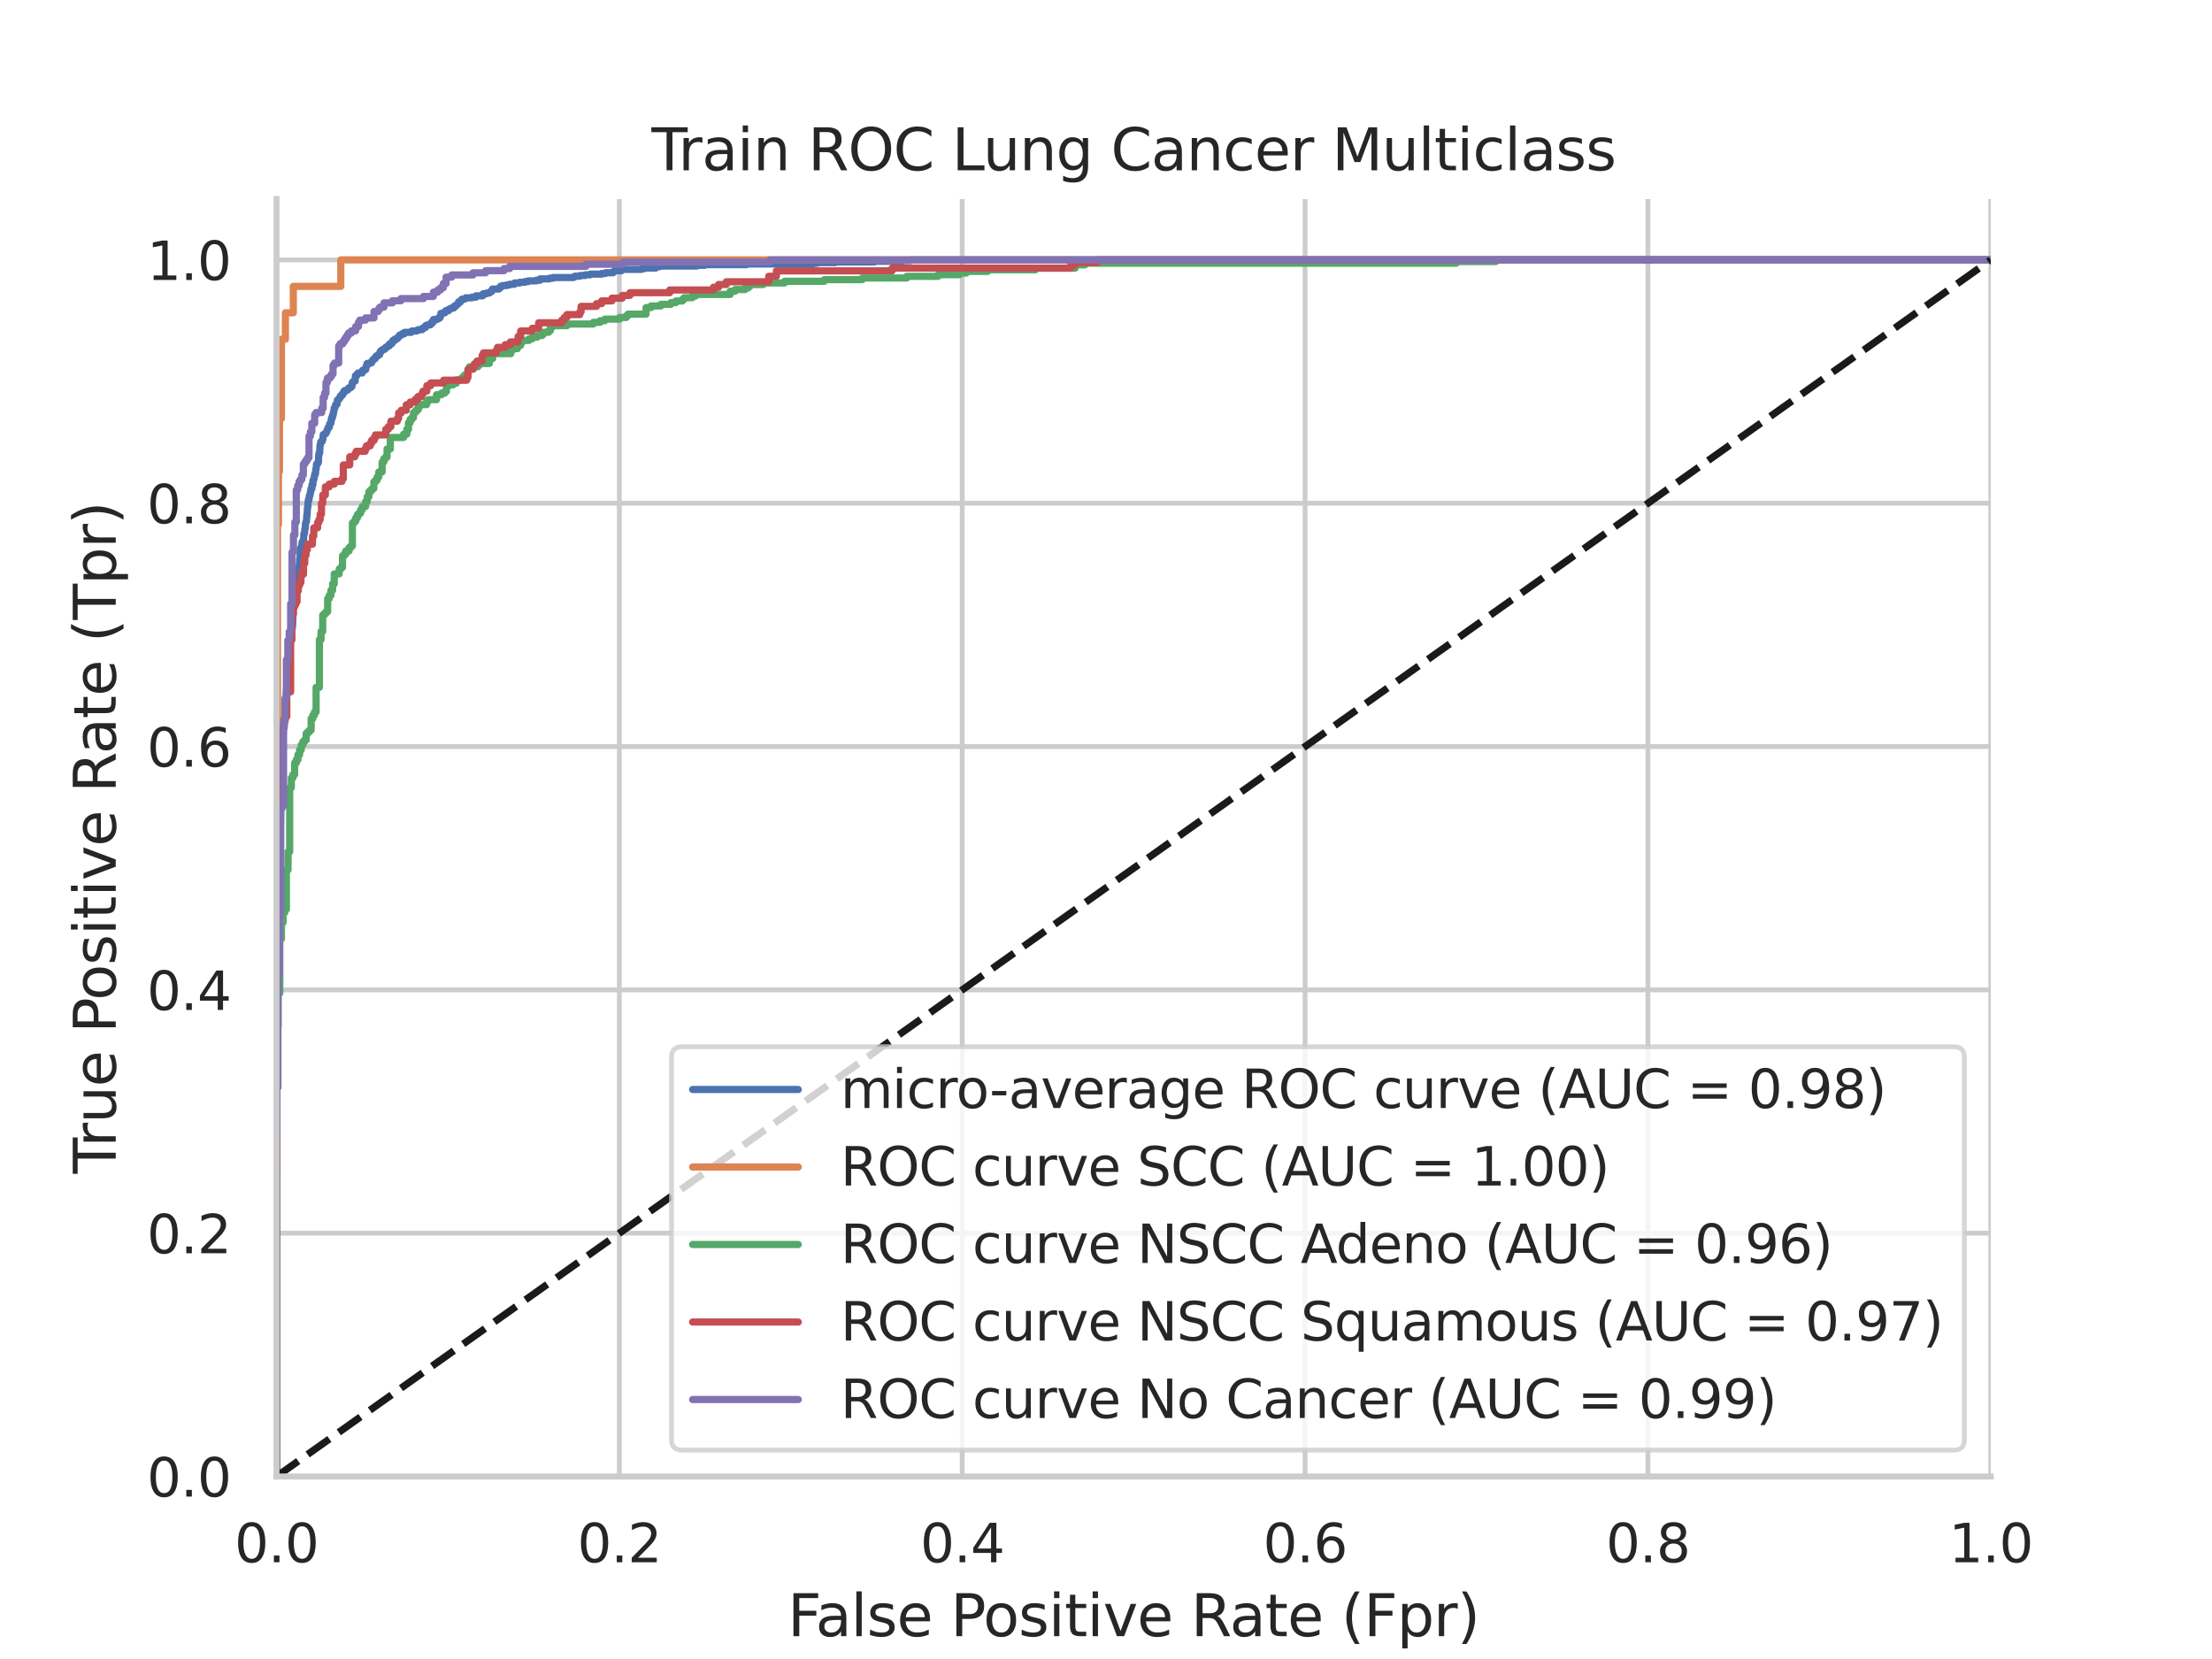 <?xml version="1.0" encoding="utf-8" standalone="no"?>
<!DOCTYPE svg PUBLIC "-//W3C//DTD SVG 1.1//EN"
  "http://www.w3.org/Graphics/SVG/1.1/DTD/svg11.dtd">
<svg xmlns:xlink="http://www.w3.org/1999/xlink" width="460.8pt" height="345.6pt" viewBox="0 0 460.8 345.6" xmlns="http://www.w3.org/2000/svg" version="1.1">
 <defs>
  <style type="text/css">*{stroke-linejoin: round; stroke-linecap: butt}</style>
 </defs>
 <g id="figure_1">
  <g id="patch_1">
   <path d="M 0 345.6 
L 460.8 345.6 
L 460.8 0 
L 0 0 
z
" style="fill: #ffffff"/>
  </g>
  <g id="axes_1">
   <g id="patch_2">
    <path d="M 57.6 307.584 
L 414.72 307.584 
L 414.72 41.472 
L 57.6 41.472 
z
" style="fill: #ffffff"/>
   </g>
   <g id="matplotlib.axis_1">
    <g id="xtick_1">
     <g id="line2d_1">
      <path d="M 57.6 307.584 
L 57.6 41.472 
" clip-path="url(#p479dafcccc)" style="fill: none; stroke: #cccccc; stroke-linecap: round"/>
     </g>
     <g id="text_1">
      <!-- 0.0 -->
      <g style="fill: #262626" transform="translate(48.853 325.442) scale(0.11 -0.11)">
       <defs>
        <path id="DejaVuSans-30" d="M 2034 4250 
Q 1547 4250 1301 3770 
Q 1056 3291 1056 2328 
Q 1056 1369 1301 889 
Q 1547 409 2034 409 
Q 2525 409 2770 889 
Q 3016 1369 3016 2328 
Q 3016 3291 2770 3770 
Q 2525 4250 2034 4250 
z
M 2034 4750 
Q 2819 4750 3233 4129 
Q 3647 3509 3647 2328 
Q 3647 1150 3233 529 
Q 2819 -91 2034 -91 
Q 1250 -91 836 529 
Q 422 1150 422 2328 
Q 422 3509 836 4129 
Q 1250 4750 2034 4750 
z
" transform="scale(0.016)"/>
        <path id="DejaVuSans-2e" d="M 684 794 
L 1344 794 
L 1344 0 
L 684 0 
L 684 794 
z
" transform="scale(0.016)"/>
       </defs>
       <use xlink:href="#DejaVuSans-30"/>
       <use xlink:href="#DejaVuSans-2e" x="63.623"/>
       <use xlink:href="#DejaVuSans-30" x="95.41"/>
      </g>
     </g>
    </g>
    <g id="xtick_2">
     <g id="line2d_2">
      <path d="M 129.024 307.584 
L 129.024 41.472 
" clip-path="url(#p479dafcccc)" style="fill: none; stroke: #cccccc; stroke-linecap: round"/>
     </g>
     <g id="text_2">
      <!-- 0.2 -->
      <g style="fill: #262626" transform="translate(120.277 325.442) scale(0.11 -0.11)">
       <defs>
        <path id="DejaVuSans-32" d="M 1228 531 
L 3431 531 
L 3431 0 
L 469 0 
L 469 531 
Q 828 903 1448 1529 
Q 2069 2156 2228 2338 
Q 2531 2678 2651 2914 
Q 2772 3150 2772 3378 
Q 2772 3750 2511 3984 
Q 2250 4219 1831 4219 
Q 1534 4219 1204 4116 
Q 875 4013 500 3803 
L 500 4441 
Q 881 4594 1212 4672 
Q 1544 4750 1819 4750 
Q 2544 4750 2975 4387 
Q 3406 4025 3406 3419 
Q 3406 3131 3298 2873 
Q 3191 2616 2906 2266 
Q 2828 2175 2409 1742 
Q 1991 1309 1228 531 
z
" transform="scale(0.016)"/>
       </defs>
       <use xlink:href="#DejaVuSans-30"/>
       <use xlink:href="#DejaVuSans-2e" x="63.623"/>
       <use xlink:href="#DejaVuSans-32" x="95.41"/>
      </g>
     </g>
    </g>
    <g id="xtick_3">
     <g id="line2d_3">
      <path d="M 200.448 307.584 
L 200.448 41.472 
" clip-path="url(#p479dafcccc)" style="fill: none; stroke: #cccccc; stroke-linecap: round"/>
     </g>
     <g id="text_3">
      <!-- 0.4 -->
      <g style="fill: #262626" transform="translate(191.701 325.442) scale(0.11 -0.11)">
       <defs>
        <path id="DejaVuSans-34" d="M 2419 4116 
L 825 1625 
L 2419 1625 
L 2419 4116 
z
M 2253 4666 
L 3047 4666 
L 3047 1625 
L 3713 1625 
L 3713 1100 
L 3047 1100 
L 3047 0 
L 2419 0 
L 2419 1100 
L 313 1100 
L 313 1709 
L 2253 4666 
z
" transform="scale(0.016)"/>
       </defs>
       <use xlink:href="#DejaVuSans-30"/>
       <use xlink:href="#DejaVuSans-2e" x="63.623"/>
       <use xlink:href="#DejaVuSans-34" x="95.41"/>
      </g>
     </g>
    </g>
    <g id="xtick_4">
     <g id="line2d_4">
      <path d="M 271.872 307.584 
L 271.872 41.472 
" clip-path="url(#p479dafcccc)" style="fill: none; stroke: #cccccc; stroke-linecap: round"/>
     </g>
     <g id="text_4">
      <!-- 0.6 -->
      <g style="fill: #262626" transform="translate(263.125 325.442) scale(0.11 -0.11)">
       <defs>
        <path id="DejaVuSans-36" d="M 2113 2584 
Q 1688 2584 1439 2293 
Q 1191 2003 1191 1497 
Q 1191 994 1439 701 
Q 1688 409 2113 409 
Q 2538 409 2786 701 
Q 3034 994 3034 1497 
Q 3034 2003 2786 2293 
Q 2538 2584 2113 2584 
z
M 3366 4563 
L 3366 3988 
Q 3128 4100 2886 4159 
Q 2644 4219 2406 4219 
Q 1781 4219 1451 3797 
Q 1122 3375 1075 2522 
Q 1259 2794 1537 2939 
Q 1816 3084 2150 3084 
Q 2853 3084 3261 2657 
Q 3669 2231 3669 1497 
Q 3669 778 3244 343 
Q 2819 -91 2113 -91 
Q 1303 -91 875 529 
Q 447 1150 447 2328 
Q 447 3434 972 4092 
Q 1497 4750 2381 4750 
Q 2619 4750 2861 4703 
Q 3103 4656 3366 4563 
z
" transform="scale(0.016)"/>
       </defs>
       <use xlink:href="#DejaVuSans-30"/>
       <use xlink:href="#DejaVuSans-2e" x="63.623"/>
       <use xlink:href="#DejaVuSans-36" x="95.41"/>
      </g>
     </g>
    </g>
    <g id="xtick_5">
     <g id="line2d_5">
      <path d="M 343.296 307.584 
L 343.296 41.472 
" clip-path="url(#p479dafcccc)" style="fill: none; stroke: #cccccc; stroke-linecap: round"/>
     </g>
     <g id="text_5">
      <!-- 0.8 -->
      <g style="fill: #262626" transform="translate(334.549 325.442) scale(0.11 -0.11)">
       <defs>
        <path id="DejaVuSans-38" d="M 2034 2216 
Q 1584 2216 1326 1975 
Q 1069 1734 1069 1313 
Q 1069 891 1326 650 
Q 1584 409 2034 409 
Q 2484 409 2743 651 
Q 3003 894 3003 1313 
Q 3003 1734 2745 1975 
Q 2488 2216 2034 2216 
z
M 1403 2484 
Q 997 2584 770 2862 
Q 544 3141 544 3541 
Q 544 4100 942 4425 
Q 1341 4750 2034 4750 
Q 2731 4750 3128 4425 
Q 3525 4100 3525 3541 
Q 3525 3141 3298 2862 
Q 3072 2584 2669 2484 
Q 3125 2378 3379 2068 
Q 3634 1759 3634 1313 
Q 3634 634 3220 271 
Q 2806 -91 2034 -91 
Q 1263 -91 848 271 
Q 434 634 434 1313 
Q 434 1759 690 2068 
Q 947 2378 1403 2484 
z
M 1172 3481 
Q 1172 3119 1398 2916 
Q 1625 2713 2034 2713 
Q 2441 2713 2670 2916 
Q 2900 3119 2900 3481 
Q 2900 3844 2670 4047 
Q 2441 4250 2034 4250 
Q 1625 4250 1398 4047 
Q 1172 3844 1172 3481 
z
" transform="scale(0.016)"/>
       </defs>
       <use xlink:href="#DejaVuSans-30"/>
       <use xlink:href="#DejaVuSans-2e" x="63.623"/>
       <use xlink:href="#DejaVuSans-38" x="95.41"/>
      </g>
     </g>
    </g>
    <g id="xtick_6">
     <g id="line2d_6">
      <path d="M 414.72 307.584 
L 414.72 41.472 
" clip-path="url(#p479dafcccc)" style="fill: none; stroke: #cccccc; stroke-linecap: round"/>
     </g>
     <g id="text_6">
      <!-- 1.0 -->
      <g style="fill: #262626" transform="translate(405.973 325.442) scale(0.11 -0.11)">
       <defs>
        <path id="DejaVuSans-31" d="M 794 531 
L 1825 531 
L 1825 4091 
L 703 3866 
L 703 4441 
L 1819 4666 
L 2450 4666 
L 2450 531 
L 3481 531 
L 3481 0 
L 794 0 
L 794 531 
z
" transform="scale(0.016)"/>
       </defs>
       <use xlink:href="#DejaVuSans-31"/>
       <use xlink:href="#DejaVuSans-2e" x="63.623"/>
       <use xlink:href="#DejaVuSans-30" x="95.41"/>
      </g>
     </g>
    </g>
    <g id="text_7">
     <!-- False Positive Rate (Fpr) -->
     <g style="fill: #262626" transform="translate(164.085 340.848) scale(0.12 -0.12)">
      <defs>
       <path id="DejaVuSans-46" d="M 628 4666 
L 3309 4666 
L 3309 4134 
L 1259 4134 
L 1259 2759 
L 3109 2759 
L 3109 2228 
L 1259 2228 
L 1259 0 
L 628 0 
L 628 4666 
z
" transform="scale(0.016)"/>
       <path id="DejaVuSans-61" d="M 2194 1759 
Q 1497 1759 1228 1600 
Q 959 1441 959 1056 
Q 959 750 1161 570 
Q 1363 391 1709 391 
Q 2188 391 2477 730 
Q 2766 1069 2766 1631 
L 2766 1759 
L 2194 1759 
z
M 3341 1997 
L 3341 0 
L 2766 0 
L 2766 531 
Q 2569 213 2275 61 
Q 1981 -91 1556 -91 
Q 1019 -91 701 211 
Q 384 513 384 1019 
Q 384 1609 779 1909 
Q 1175 2209 1959 2209 
L 2766 2209 
L 2766 2266 
Q 2766 2663 2505 2880 
Q 2244 3097 1772 3097 
Q 1472 3097 1187 3025 
Q 903 2953 641 2809 
L 641 3341 
Q 956 3463 1253 3523 
Q 1550 3584 1831 3584 
Q 2591 3584 2966 3190 
Q 3341 2797 3341 1997 
z
" transform="scale(0.016)"/>
       <path id="DejaVuSans-6c" d="M 603 4863 
L 1178 4863 
L 1178 0 
L 603 0 
L 603 4863 
z
" transform="scale(0.016)"/>
       <path id="DejaVuSans-73" d="M 2834 3397 
L 2834 2853 
Q 2591 2978 2328 3040 
Q 2066 3103 1784 3103 
Q 1356 3103 1142 2972 
Q 928 2841 928 2578 
Q 928 2378 1081 2264 
Q 1234 2150 1697 2047 
L 1894 2003 
Q 2506 1872 2764 1633 
Q 3022 1394 3022 966 
Q 3022 478 2636 193 
Q 2250 -91 1575 -91 
Q 1294 -91 989 -36 
Q 684 19 347 128 
L 347 722 
Q 666 556 975 473 
Q 1284 391 1588 391 
Q 1994 391 2212 530 
Q 2431 669 2431 922 
Q 2431 1156 2273 1281 
Q 2116 1406 1581 1522 
L 1381 1569 
Q 847 1681 609 1914 
Q 372 2147 372 2553 
Q 372 3047 722 3315 
Q 1072 3584 1716 3584 
Q 2034 3584 2315 3537 
Q 2597 3491 2834 3397 
z
" transform="scale(0.016)"/>
       <path id="DejaVuSans-65" d="M 3597 1894 
L 3597 1613 
L 953 1613 
Q 991 1019 1311 708 
Q 1631 397 2203 397 
Q 2534 397 2845 478 
Q 3156 559 3463 722 
L 3463 178 
Q 3153 47 2828 -22 
Q 2503 -91 2169 -91 
Q 1331 -91 842 396 
Q 353 884 353 1716 
Q 353 2575 817 3079 
Q 1281 3584 2069 3584 
Q 2775 3584 3186 3129 
Q 3597 2675 3597 1894 
z
M 3022 2063 
Q 3016 2534 2758 2815 
Q 2500 3097 2075 3097 
Q 1594 3097 1305 2825 
Q 1016 2553 972 2059 
L 3022 2063 
z
" transform="scale(0.016)"/>
       <path id="DejaVuSans-20" transform="scale(0.016)"/>
       <path id="DejaVuSans-50" d="M 1259 4147 
L 1259 2394 
L 2053 2394 
Q 2494 2394 2734 2622 
Q 2975 2850 2975 3272 
Q 2975 3691 2734 3919 
Q 2494 4147 2053 4147 
L 1259 4147 
z
M 628 4666 
L 2053 4666 
Q 2838 4666 3239 4311 
Q 3641 3956 3641 3272 
Q 3641 2581 3239 2228 
Q 2838 1875 2053 1875 
L 1259 1875 
L 1259 0 
L 628 0 
L 628 4666 
z
" transform="scale(0.016)"/>
       <path id="DejaVuSans-6f" d="M 1959 3097 
Q 1497 3097 1228 2736 
Q 959 2375 959 1747 
Q 959 1119 1226 758 
Q 1494 397 1959 397 
Q 2419 397 2687 759 
Q 2956 1122 2956 1747 
Q 2956 2369 2687 2733 
Q 2419 3097 1959 3097 
z
M 1959 3584 
Q 2709 3584 3137 3096 
Q 3566 2609 3566 1747 
Q 3566 888 3137 398 
Q 2709 -91 1959 -91 
Q 1206 -91 779 398 
Q 353 888 353 1747 
Q 353 2609 779 3096 
Q 1206 3584 1959 3584 
z
" transform="scale(0.016)"/>
       <path id="DejaVuSans-69" d="M 603 3500 
L 1178 3500 
L 1178 0 
L 603 0 
L 603 3500 
z
M 603 4863 
L 1178 4863 
L 1178 4134 
L 603 4134 
L 603 4863 
z
" transform="scale(0.016)"/>
       <path id="DejaVuSans-74" d="M 1172 4494 
L 1172 3500 
L 2356 3500 
L 2356 3053 
L 1172 3053 
L 1172 1153 
Q 1172 725 1289 603 
Q 1406 481 1766 481 
L 2356 481 
L 2356 0 
L 1766 0 
Q 1100 0 847 248 
Q 594 497 594 1153 
L 594 3053 
L 172 3053 
L 172 3500 
L 594 3500 
L 594 4494 
L 1172 4494 
z
" transform="scale(0.016)"/>
       <path id="DejaVuSans-76" d="M 191 3500 
L 800 3500 
L 1894 563 
L 2988 3500 
L 3597 3500 
L 2284 0 
L 1503 0 
L 191 3500 
z
" transform="scale(0.016)"/>
       <path id="DejaVuSans-52" d="M 2841 2188 
Q 3044 2119 3236 1894 
Q 3428 1669 3622 1275 
L 4263 0 
L 3584 0 
L 2988 1197 
Q 2756 1666 2539 1819 
Q 2322 1972 1947 1972 
L 1259 1972 
L 1259 0 
L 628 0 
L 628 4666 
L 2053 4666 
Q 2853 4666 3247 4331 
Q 3641 3997 3641 3322 
Q 3641 2881 3436 2590 
Q 3231 2300 2841 2188 
z
M 1259 4147 
L 1259 2491 
L 2053 2491 
Q 2509 2491 2742 2702 
Q 2975 2913 2975 3322 
Q 2975 3731 2742 3939 
Q 2509 4147 2053 4147 
L 1259 4147 
z
" transform="scale(0.016)"/>
       <path id="DejaVuSans-28" d="M 1984 4856 
Q 1566 4138 1362 3434 
Q 1159 2731 1159 2009 
Q 1159 1288 1364 580 
Q 1569 -128 1984 -844 
L 1484 -844 
Q 1016 -109 783 600 
Q 550 1309 550 2009 
Q 550 2706 781 3412 
Q 1013 4119 1484 4856 
L 1984 4856 
z
" transform="scale(0.016)"/>
       <path id="DejaVuSans-70" d="M 1159 525 
L 1159 -1331 
L 581 -1331 
L 581 3500 
L 1159 3500 
L 1159 2969 
Q 1341 3281 1617 3432 
Q 1894 3584 2278 3584 
Q 2916 3584 3314 3078 
Q 3713 2572 3713 1747 
Q 3713 922 3314 415 
Q 2916 -91 2278 -91 
Q 1894 -91 1617 61 
Q 1341 213 1159 525 
z
M 3116 1747 
Q 3116 2381 2855 2742 
Q 2594 3103 2138 3103 
Q 1681 3103 1420 2742 
Q 1159 2381 1159 1747 
Q 1159 1113 1420 752 
Q 1681 391 2138 391 
Q 2594 391 2855 752 
Q 3116 1113 3116 1747 
z
" transform="scale(0.016)"/>
       <path id="DejaVuSans-72" d="M 2631 2963 
Q 2534 3019 2420 3045 
Q 2306 3072 2169 3072 
Q 1681 3072 1420 2755 
Q 1159 2438 1159 1844 
L 1159 0 
L 581 0 
L 581 3500 
L 1159 3500 
L 1159 2956 
Q 1341 3275 1631 3429 
Q 1922 3584 2338 3584 
Q 2397 3584 2469 3576 
Q 2541 3569 2628 3553 
L 2631 2963 
z
" transform="scale(0.016)"/>
       <path id="DejaVuSans-29" d="M 513 4856 
L 1013 4856 
Q 1481 4119 1714 3412 
Q 1947 2706 1947 2009 
Q 1947 1309 1714 600 
Q 1481 -109 1013 -844 
L 513 -844 
Q 928 -128 1133 580 
Q 1338 1288 1338 2009 
Q 1338 2731 1133 3434 
Q 928 4138 513 4856 
z
" transform="scale(0.016)"/>
      </defs>
      <use xlink:href="#DejaVuSans-46"/>
      <use xlink:href="#DejaVuSans-61" x="48.395"/>
      <use xlink:href="#DejaVuSans-6c" x="109.674"/>
      <use xlink:href="#DejaVuSans-73" x="137.457"/>
      <use xlink:href="#DejaVuSans-65" x="189.557"/>
      <use xlink:href="#DejaVuSans-20" x="251.08"/>
      <use xlink:href="#DejaVuSans-50" x="282.867"/>
      <use xlink:href="#DejaVuSans-6f" x="339.545"/>
      <use xlink:href="#DejaVuSans-73" x="400.727"/>
      <use xlink:href="#DejaVuSans-69" x="452.826"/>
      <use xlink:href="#DejaVuSans-74" x="480.609"/>
      <use xlink:href="#DejaVuSans-69" x="519.818"/>
      <use xlink:href="#DejaVuSans-76" x="547.602"/>
      <use xlink:href="#DejaVuSans-65" x="606.781"/>
      <use xlink:href="#DejaVuSans-20" x="668.305"/>
      <use xlink:href="#DejaVuSans-52" x="700.092"/>
      <use xlink:href="#DejaVuSans-61" x="767.324"/>
      <use xlink:href="#DejaVuSans-74" x="828.604"/>
      <use xlink:href="#DejaVuSans-65" x="867.812"/>
      <use xlink:href="#DejaVuSans-20" x="929.336"/>
      <use xlink:href="#DejaVuSans-28" x="961.123"/>
      <use xlink:href="#DejaVuSans-46" x="1000.137"/>
      <use xlink:href="#DejaVuSans-70" x="1057.656"/>
      <use xlink:href="#DejaVuSans-72" x="1121.133"/>
      <use xlink:href="#DejaVuSans-29" x="1162.246"/>
     </g>
    </g>
   </g>
   <g id="matplotlib.axis_2">
    <g id="ytick_1">
     <g id="line2d_7">
      <path d="M 57.6 307.584 
L 414.72 307.584 
" clip-path="url(#p479dafcccc)" style="fill: none; stroke: #cccccc; stroke-linecap: round"/>
     </g>
     <g id="text_8">
      <!-- 0.0 -->
      <g style="fill: #262626" transform="translate(30.607 311.763) scale(0.11 -0.11)">
       <use xlink:href="#DejaVuSans-30"/>
       <use xlink:href="#DejaVuSans-2e" x="63.623"/>
       <use xlink:href="#DejaVuSans-30" x="95.41"/>
      </g>
     </g>
    </g>
    <g id="ytick_2">
     <g id="line2d_8">
      <path d="M 57.6 256.896 
L 414.72 256.896 
" clip-path="url(#p479dafcccc)" style="fill: none; stroke: #cccccc; stroke-linecap: round"/>
     </g>
     <g id="text_9">
      <!-- 0.2 -->
      <g style="fill: #262626" transform="translate(30.607 261.075) scale(0.11 -0.11)">
       <use xlink:href="#DejaVuSans-30"/>
       <use xlink:href="#DejaVuSans-2e" x="63.623"/>
       <use xlink:href="#DejaVuSans-32" x="95.41"/>
      </g>
     </g>
    </g>
    <g id="ytick_3">
     <g id="line2d_9">
      <path d="M 57.6 206.208 
L 414.72 206.208 
" clip-path="url(#p479dafcccc)" style="fill: none; stroke: #cccccc; stroke-linecap: round"/>
     </g>
     <g id="text_10">
      <!-- 0.4 -->
      <g style="fill: #262626" transform="translate(30.607 210.387) scale(0.11 -0.11)">
       <use xlink:href="#DejaVuSans-30"/>
       <use xlink:href="#DejaVuSans-2e" x="63.623"/>
       <use xlink:href="#DejaVuSans-34" x="95.41"/>
      </g>
     </g>
    </g>
    <g id="ytick_4">
     <g id="line2d_10">
      <path d="M 57.6 155.52 
L 414.72 155.52 
" clip-path="url(#p479dafcccc)" style="fill: none; stroke: #cccccc; stroke-linecap: round"/>
     </g>
     <g id="text_11">
      <!-- 0.6 -->
      <g style="fill: #262626" transform="translate(30.607 159.699) scale(0.11 -0.11)">
       <use xlink:href="#DejaVuSans-30"/>
       <use xlink:href="#DejaVuSans-2e" x="63.623"/>
       <use xlink:href="#DejaVuSans-36" x="95.41"/>
      </g>
     </g>
    </g>
    <g id="ytick_5">
     <g id="line2d_11">
      <path d="M 57.6 104.832 
L 414.72 104.832 
" clip-path="url(#p479dafcccc)" style="fill: none; stroke: #cccccc; stroke-linecap: round"/>
     </g>
     <g id="text_12">
      <!-- 0.8 -->
      <g style="fill: #262626" transform="translate(30.607 109.011) scale(0.11 -0.11)">
       <use xlink:href="#DejaVuSans-30"/>
       <use xlink:href="#DejaVuSans-2e" x="63.623"/>
       <use xlink:href="#DejaVuSans-38" x="95.41"/>
      </g>
     </g>
    </g>
    <g id="ytick_6">
     <g id="line2d_12">
      <path d="M 57.6 54.144 
L 414.72 54.144 
" clip-path="url(#p479dafcccc)" style="fill: none; stroke: #cccccc; stroke-linecap: round"/>
     </g>
     <g id="text_13">
      <!-- 1.0 -->
      <g style="fill: #262626" transform="translate(30.607 58.323) scale(0.11 -0.11)">
       <use xlink:href="#DejaVuSans-31"/>
       <use xlink:href="#DejaVuSans-2e" x="63.623"/>
       <use xlink:href="#DejaVuSans-30" x="95.41"/>
      </g>
     </g>
    </g>
    <g id="text_14">
     <!-- True Positive Rate (Tpr) -->
     <g style="fill: #262626" transform="translate(24.111 244.493) rotate(-90) scale(0.12 -0.12)">
      <defs>
       <path id="DejaVuSans-54" d="M -19 4666 
L 3928 4666 
L 3928 4134 
L 2272 4134 
L 2272 0 
L 1638 0 
L 1638 4134 
L -19 4134 
L -19 4666 
z
" transform="scale(0.016)"/>
       <path id="DejaVuSans-75" d="M 544 1381 
L 544 3500 
L 1119 3500 
L 1119 1403 
Q 1119 906 1312 657 
Q 1506 409 1894 409 
Q 2359 409 2629 706 
Q 2900 1003 2900 1516 
L 2900 3500 
L 3475 3500 
L 3475 0 
L 2900 0 
L 2900 538 
Q 2691 219 2414 64 
Q 2138 -91 1772 -91 
Q 1169 -91 856 284 
Q 544 659 544 1381 
z
M 1991 3584 
L 1991 3584 
z
" transform="scale(0.016)"/>
      </defs>
      <use xlink:href="#DejaVuSans-54"/>
      <use xlink:href="#DejaVuSans-72" x="46.334"/>
      <use xlink:href="#DejaVuSans-75" x="87.447"/>
      <use xlink:href="#DejaVuSans-65" x="150.826"/>
      <use xlink:href="#DejaVuSans-20" x="212.35"/>
      <use xlink:href="#DejaVuSans-50" x="244.137"/>
      <use xlink:href="#DejaVuSans-6f" x="300.814"/>
      <use xlink:href="#DejaVuSans-73" x="361.996"/>
      <use xlink:href="#DejaVuSans-69" x="414.096"/>
      <use xlink:href="#DejaVuSans-74" x="441.879"/>
      <use xlink:href="#DejaVuSans-69" x="481.088"/>
      <use xlink:href="#DejaVuSans-76" x="508.871"/>
      <use xlink:href="#DejaVuSans-65" x="568.051"/>
      <use xlink:href="#DejaVuSans-20" x="629.574"/>
      <use xlink:href="#DejaVuSans-52" x="661.361"/>
      <use xlink:href="#DejaVuSans-61" x="728.594"/>
      <use xlink:href="#DejaVuSans-74" x="789.873"/>
      <use xlink:href="#DejaVuSans-65" x="829.082"/>
      <use xlink:href="#DejaVuSans-20" x="890.605"/>
      <use xlink:href="#DejaVuSans-28" x="922.393"/>
      <use xlink:href="#DejaVuSans-54" x="961.406"/>
      <use xlink:href="#DejaVuSans-70" x="1022.49"/>
      <use xlink:href="#DejaVuSans-72" x="1085.967"/>
      <use xlink:href="#DejaVuSans-29" x="1127.08"/>
     </g>
    </g>
   </g>
   <g id="line2d_13">
    <path d="M 57.6 307.584 
L 57.667 214.078 
L 57.734 214.078 
L 57.801 203.218 
L 57.869 203.218 
L 57.936 187.986 
L 58.003 187.986 
L 58.07 186.999 
L 58.137 186.999 
L 58.204 181.499 
L 58.271 181.499 
L 58.339 173.319 
L 58.406 173.319 
L 58.473 168.523 
L 58.54 168.523 
L 58.607 160.908 
L 58.674 160.908 
L 58.674 157.241 
L 58.809 157.241 
L 58.876 154.984 
L 58.943 154.984 
L 59.01 151.599 
L 59.144 151.599 
L 59.211 150.33 
L 59.279 150.33 
L 59.346 147.791 
L 59.413 147.791 
L 59.48 146.24 
L 59.547 146.24 
L 59.614 144.547 
L 59.681 144.547 
L 59.681 143.56 
L 59.816 143.56 
L 59.883 142.291 
L 60.017 142.291 
L 60.084 140.598 
L 60.151 140.598 
L 60.218 139.047 
L 60.286 139.047 
L 60.353 133.97 
L 60.42 133.97 
L 60.487 132.559 
L 60.554 132.559 
L 60.621 132.136 
L 60.688 132.136 
L 60.756 131.431 
L 60.823 131.431 
L 60.89 130.444 
L 60.957 130.444 
L 61.024 127.905 
L 61.091 127.905 
L 61.091 126.495 
L 61.226 126.495 
L 61.293 126.213 
L 61.36 126.213 
L 61.427 125.226 
L 61.494 125.226 
L 61.561 124.803 
L 61.628 124.803 
L 61.696 121.559 
L 61.763 121.559 
L 61.83 120.289 
L 61.964 120.289 
L 62.031 120.007 
L 62.098 120.007 
L 62.166 118.879 
L 62.233 118.879 
L 62.3 117.892 
L 62.367 117.892 
L 62.434 116.34 
L 62.501 116.34 
L 62.568 114.225 
L 62.837 114.225 
L 62.904 113.097 
L 62.971 113.097 
L 62.971 112.815 
L 63.106 112.815 
L 63.173 112.533 
L 63.24 112.533 
L 63.307 111.122 
L 63.441 111.122 
L 63.508 110.135 
L 63.575 110.135 
L 63.643 109.007 
L 63.71 109.007 
L 63.777 108.584 
L 63.844 108.584 
L 63.911 107.314 
L 63.978 107.314 
L 64.045 105.763 
L 64.113 105.763 
L 64.18 104.494 
L 64.247 104.494 
L 64.247 104.07 
L 64.381 104.07 
L 64.448 103.224 
L 64.583 103.224 
L 64.65 102.519 
L 64.717 102.519 
L 64.784 101.814 
L 64.985 101.814 
L 64.985 100.968 
L 65.187 100.968 
L 65.187 100.121 
L 65.321 100.121 
L 65.388 99.557 
L 65.455 99.557 
L 65.523 98.993 
L 65.59 98.993 
L 65.59 98.711 
L 65.724 98.711 
L 65.791 97.724 
L 65.858 97.724 
L 65.925 96.737 
L 65.993 96.737 
L 65.993 96.596 
L 66.194 96.596 
L 66.194 96.313 
L 66.328 96.313 
L 66.395 94.762 
L 66.463 94.762 
L 66.463 94.339 
L 66.597 94.339 
L 66.664 92.788 
L 66.731 92.788 
L 66.798 92.082 
L 66.933 92.082 
L 66.933 91.941 
L 67.134 91.941 
L 67.201 91.518 
L 67.268 91.518 
L 67.335 90.531 
L 67.604 90.531 
L 67.604 90.39 
L 67.805 90.39 
L 67.805 90.249 
L 67.94 90.249 
L 68.007 89.967 
L 68.074 89.967 
L 68.141 89.544 
L 68.208 89.544 
L 68.275 89.262 
L 68.41 89.262 
L 68.41 88.98 
L 68.611 88.98 
L 68.678 88.274 
L 68.812 88.274 
L 68.812 88.133 
L 68.947 88.133 
L 69.014 87.287 
L 69.148 87.287 
L 69.148 86.864 
L 69.282 86.864 
L 69.282 86.441 
L 69.417 86.441 
L 69.484 85.736 
L 69.551 85.736 
L 69.618 85.031 
L 69.752 85.031 
L 69.82 84.608 
L 69.887 84.608 
L 69.887 84.326 
L 70.088 84.326 
L 70.088 84.184 
L 70.222 84.184 
L 70.29 83.338 
L 70.491 83.338 
L 70.491 83.197 
L 70.625 83.197 
L 70.692 82.915 
L 70.827 82.915 
L 70.894 82.492 
L 71.162 82.492 
L 71.162 82.351 
L 71.297 82.351 
L 71.297 82.069 
L 71.498 82.069 
L 71.565 81.787 
L 71.632 81.787 
L 71.632 81.505 
L 71.767 81.505 
L 71.767 81.364 
L 72.237 81.364 
L 72.237 81.223 
L 72.438 81.223 
L 72.438 81.082 
L 72.572 81.082 
L 72.639 80.8 
L 72.975 80.8 
L 72.975 80.659 
L 73.177 80.659 
L 73.177 80.518 
L 73.311 80.518 
L 73.378 79.671 
L 73.579 79.671 
L 73.647 79.389 
L 73.982 79.389 
L 74.049 78.261 
L 74.318 78.261 
L 74.385 77.979 
L 74.452 77.979 
L 74.452 77.838 
L 74.587 77.838 
L 74.587 77.697 
L 75.459 77.697 
L 75.526 77.133 
L 75.929 77.133 
L 75.929 76.992 
L 76.198 76.992 
L 76.265 76.287 
L 76.399 76.287 
L 76.466 75.722 
L 77.004 75.722 
L 77.004 75.581 
L 77.406 75.581 
L 77.474 75.299 
L 77.541 75.299 
L 77.608 75.017 
L 77.742 75.017 
L 77.742 74.876 
L 77.876 74.876 
L 77.876 74.735 
L 78.145 74.735 
L 78.212 74.453 
L 78.346 74.453 
L 78.346 74.171 
L 78.615 74.171 
L 78.615 74.03 
L 78.884 74.03 
L 78.884 73.889 
L 79.085 73.889 
L 79.152 73.325 
L 79.354 73.325 
L 79.354 73.043 
L 79.555 73.043 
L 79.555 72.902 
L 79.823 72.902 
L 79.823 72.761 
L 80.159 72.761 
L 80.226 72.479 
L 80.361 72.479 
L 80.361 72.338 
L 80.629 72.338 
L 80.629 72.196 
L 80.763 72.196 
L 80.763 72.055 
L 81.099 72.055 
L 81.166 71.632 
L 81.569 71.632 
L 81.569 71.491 
L 81.703 71.491 
L 81.703 71.209 
L 81.838 71.209 
L 81.838 70.927 
L 82.241 70.927 
L 82.241 70.645 
L 82.576 70.645 
L 82.576 70.504 
L 82.845 70.504 
L 82.912 70.222 
L 83.046 70.222 
L 83.046 70.081 
L 83.181 70.081 
L 83.248 69.799 
L 83.65 69.799 
L 83.65 69.658 
L 83.785 69.658 
L 83.785 69.517 
L 84.255 69.517 
L 84.255 69.235 
L 85.665 69.235 
L 85.665 69.094 
L 85.799 69.094 
L 85.799 68.953 
L 86.806 68.953 
L 86.806 68.812 
L 87.142 68.812 
L 87.142 68.671 
L 87.947 68.671 
L 88.015 68.389 
L 88.216 68.389 
L 88.216 68.248 
L 88.619 68.248 
L 88.686 67.824 
L 89.022 67.824 
L 89.022 67.683 
L 89.626 67.683 
L 89.626 67.542 
L 89.827 67.542 
L 89.895 67.119 
L 90.23 67.119 
L 90.297 66.555 
L 91.036 66.555 
L 91.036 66.414 
L 91.305 66.414 
L 91.305 66.273 
L 91.573 66.273 
L 91.573 66.132 
L 91.707 66.132 
L 91.774 65.568 
L 91.842 65.568 
L 91.842 65.286 
L 92.312 65.286 
L 92.312 65.145 
L 92.714 65.145 
L 92.782 64.863 
L 92.849 64.863 
L 92.849 64.722 
L 93.453 64.722 
L 93.453 64.44 
L 93.722 64.44 
L 93.722 64.299 
L 94.057 64.299 
L 94.057 64.157 
L 94.527 64.157 
L 94.527 64.016 
L 94.662 64.016 
L 94.662 63.734 
L 94.997 63.734 
L 94.997 63.593 
L 95.132 63.593 
L 95.132 63.452 
L 95.266 63.452 
L 95.266 63.311 
L 95.467 63.311 
L 95.534 62.888 
L 95.937 62.888 
L 96.004 62.606 
L 96.139 62.606 
L 96.206 62.324 
L 96.81 62.324 
L 96.81 62.183 
L 97.011 62.183 
L 97.011 62.042 
L 98.287 62.042 
L 98.287 61.901 
L 99.16 61.901 
L 99.16 61.619 
L 100.57 61.619 
L 100.637 61.196 
L 101.308 61.196 
L 101.308 61.055 
L 101.913 61.055 
L 101.913 60.914 
L 102.114 60.914 
L 102.114 60.773 
L 102.383 60.773 
L 102.45 60.491 
L 102.584 60.491 
L 102.584 60.209 
L 103.927 60.209 
L 103.994 59.926 
L 104.263 59.926 
L 104.263 59.644 
L 104.598 59.644 
L 104.598 59.503 
L 105.538 59.503 
L 105.538 59.362 
L 106.143 59.362 
L 106.143 59.221 
L 107.15 59.221 
L 107.217 58.939 
L 108.291 58.939 
L 108.291 58.798 
L 109.365 58.798 
L 109.365 58.657 
L 110.037 58.657 
L 110.037 58.516 
L 111.715 58.516 
L 111.715 58.375 
L 112.521 58.375 
L 112.521 58.093 
L 114.468 58.093 
L 114.468 57.952 
L 115.206 57.952 
L 115.206 57.811 
L 119.503 57.811 
L 119.503 57.67 
L 119.772 57.67 
L 119.772 57.529 
L 120.846 57.529 
L 120.846 57.388 
L 121.921 57.388 
L 121.921 57.247 
L 122.928 57.247 
L 122.928 57.106 
L 125.345 57.106 
L 125.345 56.965 
L 126.15 56.965 
L 126.15 56.824 
L 127.695 56.824 
L 127.695 56.683 
L 127.829 56.683 
L 127.829 56.542 
L 127.963 56.542 
L 127.963 56.401 
L 129.44 56.401 
L 129.44 56.118 
L 133.603 56.118 
L 133.603 55.977 
L 134.274 55.977 
L 134.274 55.836 
L 136.624 55.836 
L 136.624 55.695 
L 136.759 55.695 
L 136.759 55.554 
L 137.43 55.554 
L 137.43 55.413 
L 145.218 55.413 
L 145.218 55.272 
L 146.763 55.272 
L 146.763 55.131 
L 155.491 55.131 
L 155.491 54.99 
L 169.389 54.99 
L 169.389 54.849 
L 170.195 54.849 
L 170.195 54.708 
L 173.954 54.708 
L 173.954 54.567 
L 182.146 54.567 
L 182.146 54.426 
L 187.92 54.426 
L 187.92 54.285 
L 189.665 54.285 
L 189.665 54.144 
L 414.72 54.144 
L 414.72 54.144 
" clip-path="url(#p479dafcccc)" style="fill: none; stroke: #4c72b0; stroke-width: 1.5; stroke-linecap: round"/>
   </g>
   <g id="line2d_14">
    <path d="M 57.6 307.584 
L 57.6 302.074 
L 57.6 164.335 
L 57.806 164.335 
L 57.806 109.24 
L 58.012 109.24 
L 58.012 98.221 
L 58.218 98.221 
L 58.218 87.201 
L 58.63 87.201 
L 58.63 70.673 
L 59.455 70.673 
L 59.455 65.163 
L 61.103 65.163 
L 61.103 59.654 
L 70.995 59.654 
L 70.995 54.144 
L 414.72 54.144 
" clip-path="url(#p479dafcccc)" style="fill: none; stroke: #dd8452; stroke-width: 1.5; stroke-linecap: round"/>
   </g>
   <g id="line2d_15">
    <path d="M 57.6 307.584 
L 57.6 213.743 
L 57.944 213.743 
L 57.944 206.893 
L 58.287 206.893 
L 58.287 195.591 
L 58.631 195.591 
L 58.631 192.166 
L 58.975 192.166 
L 58.975 190.111 
L 59.319 190.111 
L 59.319 189.426 
L 59.662 189.426 
L 59.662 181.206 
L 60.006 181.206 
L 60.006 177.439 
L 60.35 177.439 
L 60.35 164.082 
L 60.693 164.082 
L 60.693 162.027 
L 61.037 162.027 
L 61.037 161.342 
L 61.381 161.342 
L 61.381 158.945 
L 61.725 158.945 
L 61.725 158.26 
L 62.068 158.26 
L 62.068 157.232 
L 62.412 157.232 
L 62.412 156.205 
L 62.756 156.205 
L 62.756 155.178 
L 63.099 155.178 
L 63.099 154.493 
L 63.443 154.493 
L 63.443 154.15 
L 63.787 154.15 
L 63.787 152.78 
L 64.131 152.78 
L 64.131 152.438 
L 64.474 152.438 
L 64.474 152.095 
L 64.818 152.095 
L 64.818 149.698 
L 65.162 149.698 
L 65.162 149.013 
L 65.505 149.013 
L 65.505 148.328 
L 65.849 148.328 
L 65.849 143.19 
L 66.537 143.19 
L 66.537 133.258 
L 66.88 133.258 
L 66.88 131.546 
L 67.224 131.546 
L 67.224 128.121 
L 67.568 128.121 
L 67.568 127.779 
L 67.911 127.779 
L 67.911 127.436 
L 68.255 127.436 
L 68.255 124.696 
L 68.599 124.696 
L 68.599 124.011 
L 68.943 124.011 
L 68.943 122.984 
L 69.286 122.984 
L 69.286 121.614 
L 69.63 121.614 
L 69.63 119.559 
L 70.661 119.559 
L 70.661 118.531 
L 71.005 118.531 
L 71.005 118.189 
L 71.349 118.189 
L 71.349 115.792 
L 71.692 115.792 
L 71.692 115.449 
L 72.036 115.449 
L 72.036 114.764 
L 72.723 114.764 
L 72.723 114.079 
L 73.067 114.079 
L 73.067 113.737 
L 73.411 113.737 
L 73.411 108.942 
L 73.755 108.942 
L 73.755 108.599 
L 74.098 108.599 
L 74.098 107.914 
L 74.442 107.914 
L 74.442 107.229 
L 74.786 107.229 
L 74.786 106.887 
L 75.129 106.887 
L 75.129 106.202 
L 75.473 106.202 
L 75.473 105.517 
L 76.161 105.517 
L 76.161 104.49 
L 76.504 104.49 
L 76.504 103.462 
L 76.848 103.462 
L 76.848 102.435 
L 77.192 102.435 
L 77.192 102.092 
L 77.535 102.092 
L 77.535 101.75 
L 77.879 101.75 
L 77.879 100.38 
L 78.223 100.38 
L 78.223 100.037 
L 78.567 100.037 
L 78.567 99.352 
L 78.91 99.352 
L 78.91 98.325 
L 79.598 98.325 
L 79.598 96.27 
L 79.941 96.27 
L 79.941 95.585 
L 80.285 95.585 
L 80.285 95.242 
L 80.629 95.242 
L 80.629 93.53 
L 81.316 93.53 
L 81.316 91.133 
L 84.066 91.133 
L 84.066 90.448 
L 84.753 90.448 
L 84.753 89.42 
L 85.097 89.42 
L 85.097 88.05 
L 85.441 88.05 
L 85.441 87.365 
L 85.785 87.365 
L 85.785 87.023 
L 86.128 87.023 
L 86.128 85.995 
L 86.472 85.995 
L 86.472 85.653 
L 86.816 85.653 
L 86.816 85.31 
L 87.159 85.31 
L 87.159 84.625 
L 87.503 84.625 
L 87.503 84.283 
L 88.878 84.283 
L 88.878 83.598 
L 89.222 83.598 
L 89.222 83.255 
L 90.94 83.255 
L 90.94 82.228 
L 91.972 82.228 
L 91.972 81.885 
L 92.659 81.885 
L 92.659 81.543 
L 93.003 81.543 
L 93.003 80.515 
L 93.346 80.515 
L 93.346 80.173 
L 94.378 80.173 
L 94.378 79.83 
L 95.065 79.83 
L 95.065 79.146 
L 96.096 79.146 
L 96.096 78.803 
L 96.44 78.803 
L 96.44 78.461 
L 96.784 78.461 
L 96.784 78.118 
L 97.471 78.118 
L 97.471 77.091 
L 97.815 77.091 
L 97.815 76.406 
L 99.533 76.406 
L 99.533 76.063 
L 99.877 76.063 
L 99.877 75.721 
L 101.939 75.721 
L 101.939 74.693 
L 102.627 74.693 
L 102.627 73.666 
L 106.408 73.666 
L 106.408 72.981 
L 106.751 72.981 
L 106.751 72.638 
L 107.782 72.638 
L 107.782 71.953 
L 108.47 71.953 
L 108.47 71.268 
L 108.814 71.268 
L 108.814 70.926 
L 110.188 70.926 
L 110.188 70.583 
L 110.876 70.583 
L 110.876 70.241 
L 111.907 70.241 
L 111.907 69.898 
L 112.938 69.898 
L 112.938 69.556 
L 113.282 69.556 
L 113.282 69.213 
L 114.313 69.213 
L 114.313 68.871 
L 114.657 68.871 
L 114.657 68.186 
L 115 68.186 
L 115 67.843 
L 118.094 67.843 
L 118.094 67.501 
L 123.593 67.501 
L 123.593 67.158 
L 124.968 67.158 
L 124.968 66.816 
L 125.999 66.816 
L 125.999 66.474 
L 129.093 66.474 
L 129.093 66.131 
L 130.468 66.131 
L 130.468 65.789 
L 130.811 65.789 
L 130.811 65.446 
L 134.592 65.446 
L 134.592 64.076 
L 135.623 64.076 
L 135.623 63.734 
L 137.686 63.734 
L 137.686 63.391 
L 139.748 63.391 
L 139.748 63.049 
L 140.779 63.049 
L 140.779 62.706 
L 142.154 62.706 
L 142.154 62.364 
L 142.498 62.364 
L 142.498 62.021 
L 144.216 62.021 
L 144.216 61.679 
L 144.904 61.679 
L 144.904 61.336 
L 152.122 61.336 
L 152.122 60.651 
L 153.153 60.651 
L 153.153 60.309 
L 155.215 60.309 
L 155.215 59.966 
L 155.903 59.966 
L 155.903 59.624 
L 156.246 59.624 
L 156.246 59.281 
L 158.996 59.281 
L 158.996 58.939 
L 163.464 58.939 
L 163.464 58.596 
L 171.713 58.596 
L 171.713 58.254 
L 179.619 58.254 
L 179.619 57.911 
L 188.899 57.911 
L 188.899 57.569 
L 195.43 57.569 
L 195.43 57.226 
L 199.898 57.226 
L 199.898 56.884 
L 201.273 56.884 
L 201.273 56.541 
L 205.741 56.541 
L 205.741 56.199 
L 215.709 56.199 
L 215.709 55.856 
L 223.958 55.856 
L 223.958 55.171 
L 226.02 55.171 
L 226.02 54.829 
L 303.356 54.829 
L 303.356 54.486 
L 311.605 54.486 
L 311.605 54.144 
L 414.72 54.144 
L 414.72 54.144 
" clip-path="url(#p479dafcccc)" style="fill: none; stroke: #55a868; stroke-width: 1.5; stroke-linecap: round"/>
   </g>
   <g id="line2d_16">
    <path d="M 57.6 307.584 
L 57.6 166.341 
L 57.868 166.341 
L 57.868 162.924 
L 58.135 162.924 
L 58.135 153.242 
L 58.939 153.242 
L 58.939 151.533 
L 59.206 151.533 
L 59.206 149.825 
L 59.474 149.825 
L 59.474 149.255 
L 59.742 149.255 
L 59.742 144.129 
L 60.545 144.129 
L 60.545 133.308 
L 60.812 133.308 
L 60.812 128.183 
L 61.08 128.183 
L 61.08 126.474 
L 61.348 126.474 
L 61.348 125.905 
L 61.616 125.905 
L 61.616 125.335 
L 61.883 125.335 
L 61.883 123.057 
L 62.151 123.057 
L 62.151 121.918 
L 62.419 121.918 
L 62.419 121.348 
L 62.686 121.348 
L 62.686 119.64 
L 63.222 119.64 
L 63.222 117.362 
L 63.49 117.362 
L 63.49 115.653 
L 63.757 115.653 
L 63.757 114.514 
L 64.025 114.514 
L 64.025 113.375 
L 65.096 113.375 
L 65.096 111.666 
L 65.363 111.666 
L 65.363 109.958 
L 66.167 109.958 
L 66.167 108.819 
L 66.434 108.819 
L 66.434 108.249 
L 66.702 108.249 
L 66.702 107.11 
L 66.97 107.11 
L 66.97 104.832 
L 67.237 104.832 
L 67.237 103.123 
L 67.773 103.123 
L 67.773 101.415 
L 68.576 101.415 
L 68.576 100.845 
L 69.647 100.845 
L 69.647 100.276 
L 71.253 100.276 
L 71.253 99.706 
L 71.521 99.706 
L 71.521 96.859 
L 72.859 96.859 
L 72.859 95.15 
L 73.93 95.15 
L 73.93 94.58 
L 74.198 94.58 
L 74.198 94.011 
L 76.072 94.011 
L 76.072 93.441 
L 76.339 93.441 
L 76.339 92.872 
L 77.143 92.872 
L 77.143 92.302 
L 77.41 92.302 
L 77.41 91.733 
L 77.946 91.733 
L 77.946 91.163 
L 78.213 91.163 
L 78.213 90.594 
L 80.355 90.594 
L 80.355 89.455 
L 80.89 89.455 
L 80.89 88.885 
L 81.426 88.885 
L 81.426 87.746 
L 82.764 87.746 
L 82.764 87.177 
L 83.032 87.177 
L 83.032 86.038 
L 83.567 86.038 
L 83.567 85.468 
L 84.638 85.468 
L 84.638 84.329 
L 85.441 84.329 
L 85.441 83.759 
L 86.512 83.759 
L 86.512 83.19 
L 87.048 83.19 
L 87.048 82.62 
L 87.851 82.62 
L 87.851 82.051 
L 88.119 82.051 
L 88.119 81.481 
L 88.922 81.481 
L 88.922 80.342 
L 89.725 80.342 
L 89.725 79.773 
L 92.402 79.773 
L 92.402 79.203 
L 97.221 79.203 
L 97.221 78.634 
L 97.488 78.634 
L 97.488 76.925 
L 98.559 76.925 
L 98.559 76.356 
L 98.827 76.356 
L 98.827 75.786 
L 99.362 75.786 
L 99.362 75.217 
L 100.433 75.217 
L 100.433 74.077 
L 100.701 74.077 
L 100.701 73.508 
L 103.378 73.508 
L 103.378 72.938 
L 103.645 72.938 
L 103.645 72.369 
L 105.252 72.369 
L 105.252 71.799 
L 106.323 71.799 
L 106.323 71.23 
L 107.929 71.23 
L 107.929 70.091 
L 108.464 70.091 
L 108.464 68.952 
L 110.874 68.952 
L 110.874 68.382 
L 112.212 68.382 
L 112.212 67.243 
L 117.031 67.243 
L 117.031 66.674 
L 117.566 66.674 
L 117.566 66.104 
L 118.102 66.104 
L 118.102 65.535 
L 120.779 65.535 
L 120.779 64.965 
L 121.046 64.965 
L 121.046 63.826 
L 124.259 63.826 
L 124.259 63.256 
L 125.33 63.256 
L 125.33 62.687 
L 127.471 62.687 
L 127.471 62.117 
L 129.613 62.117 
L 129.613 61.548 
L 131.219 61.548 
L 131.219 60.978 
L 139.518 60.978 
L 139.518 60.409 
L 148.62 60.409 
L 148.62 59.839 
L 149.691 59.839 
L 149.691 59.27 
L 151.297 59.27 
L 151.297 58.7 
L 160.131 58.7 
L 160.131 57.561 
L 161.738 57.561 
L 161.738 56.422 
L 185.831 56.422 
L 185.831 55.853 
L 223.042 55.853 
L 223.042 55.283 
L 223.846 55.283 
L 223.846 54.714 
L 228.664 54.714 
L 228.664 54.144 
L 414.72 54.144 
L 414.72 54.144 
" clip-path="url(#p479dafcccc)" style="fill: none; stroke: #c44e52; stroke-width: 1.5; stroke-linecap: round"/>
   </g>
   <g id="line2d_17">
    <path d="M 57.6 307.584 
L 57.6 226.537 
L 57.894 226.537 
L 57.894 202.805 
L 58.189 202.805 
L 58.189 190.715 
L 58.483 190.715 
L 58.483 168.326 
L 58.778 168.326 
L 58.778 167.879 
L 59.072 167.879 
L 59.072 150.415 
L 59.366 150.415 
L 59.366 145.49 
L 59.661 145.49 
L 59.661 137.43 
L 59.955 137.43 
L 59.955 133.4 
L 60.25 133.4 
L 60.25 131.609 
L 60.544 131.609 
L 60.544 125.788 
L 60.839 125.788 
L 60.839 115.041 
L 61.133 115.041 
L 61.133 111.459 
L 61.427 111.459 
L 61.427 108.772 
L 61.722 108.772 
L 61.722 102.056 
L 62.016 102.056 
L 62.016 101.16 
L 62.311 101.16 
L 62.311 100.265 
L 62.605 100.265 
L 62.605 99.817 
L 62.899 99.817 
L 62.899 98.921 
L 63.194 98.921 
L 63.194 96.683 
L 63.488 96.683 
L 63.488 96.235 
L 63.783 96.235 
L 63.783 95.787 
L 64.077 95.787 
L 64.077 95.339 
L 64.371 95.339 
L 64.371 90.861 
L 64.666 90.861 
L 64.666 89.966 
L 64.96 89.966 
L 64.96 88.175 
L 65.549 88.175 
L 65.549 86.384 
L 65.843 86.384 
L 65.843 85.936 
L 67.021 85.936 
L 67.021 85.04 
L 67.316 85.04 
L 67.316 82.802 
L 67.61 82.802 
L 67.61 81.906 
L 67.904 81.906 
L 67.904 79.667 
L 68.199 79.667 
L 68.199 78.772 
L 68.788 78.772 
L 68.788 78.324 
L 69.082 78.324 
L 69.082 77.876 
L 69.376 77.876 
L 69.376 76.085 
L 69.671 76.085 
L 69.671 75.637 
L 70.554 75.637 
L 70.554 72.055 
L 70.848 72.055 
L 70.848 71.607 
L 71.437 71.607 
L 71.437 71.159 
L 71.732 71.159 
L 71.732 70.712 
L 72.026 70.712 
L 72.026 70.264 
L 72.321 70.264 
L 72.321 69.816 
L 72.615 69.816 
L 72.615 69.368 
L 73.204 69.368 
L 73.204 68.921 
L 74.087 68.921 
L 74.087 68.025 
L 74.676 68.025 
L 74.676 67.129 
L 74.97 67.129 
L 74.97 66.682 
L 76.148 66.682 
L 76.148 66.234 
L 77.914 66.234 
L 77.914 64.891 
L 78.798 64.891 
L 78.798 64.443 
L 79.092 64.443 
L 79.092 63.995 
L 79.975 63.995 
L 79.975 63.099 
L 81.742 63.099 
L 81.742 62.652 
L 83.508 62.652 
L 83.508 62.204 
L 88.219 62.204 
L 88.219 61.756 
L 90.28 61.756 
L 90.28 60.861 
L 91.163 60.861 
L 91.163 60.413 
L 91.752 60.413 
L 91.752 59.965 
L 92.34 59.965 
L 92.34 59.07 
L 92.929 59.07 
L 92.929 57.726 
L 94.107 57.726 
L 94.107 57.278 
L 98.523 57.278 
L 98.523 56.831 
L 101.173 56.831 
L 101.173 56.383 
L 105 56.383 
L 105 55.935 
L 106.178 55.935 
L 106.178 55.487 
L 122.076 55.487 
L 122.076 55.04 
L 129.731 55.04 
L 129.731 54.592 
L 160.349 54.592 
L 160.349 54.144 
L 414.72 54.144 
L 414.72 54.144 
" clip-path="url(#p479dafcccc)" style="fill: none; stroke: #8172b3; stroke-width: 1.5; stroke-linecap: round"/>
   </g>
   <g id="line2d_18">
    <path d="M 57.6 307.584 
L 414.72 54.144 
" clip-path="url(#p479dafcccc)" style="fill: none; stroke-dasharray: 5.55,2.4; stroke-dashoffset: 0; stroke: #1a1a1a; stroke-width: 1.5"/>
   </g>
   <g id="patch_3">
    <path d="M 57.6 307.584 
L 57.6 41.472 
" style="fill: none; stroke: #cccccc; stroke-width: 1.25; stroke-linejoin: miter; stroke-linecap: square"/>
   </g>
   <g id="patch_4">
    <path d="M 57.6 307.584 
L 414.72 307.584 
" style="fill: none; stroke: #cccccc; stroke-width: 1.25; stroke-linejoin: miter; stroke-linecap: square"/>
   </g>
   <g id="text_15">
    <!-- Train ROC Lung Cancer Multiclass -->
    <g style="fill: #262626" transform="translate(135.72 35.472) scale(0.12 -0.12)">
     <defs>
      <path id="DejaVuSans-6e" d="M 3513 2113 
L 3513 0 
L 2938 0 
L 2938 2094 
Q 2938 2591 2744 2837 
Q 2550 3084 2163 3084 
Q 1697 3084 1428 2787 
Q 1159 2491 1159 1978 
L 1159 0 
L 581 0 
L 581 3500 
L 1159 3500 
L 1159 2956 
Q 1366 3272 1645 3428 
Q 1925 3584 2291 3584 
Q 2894 3584 3203 3211 
Q 3513 2838 3513 2113 
z
" transform="scale(0.016)"/>
      <path id="DejaVuSans-4f" d="M 2522 4238 
Q 1834 4238 1429 3725 
Q 1025 3213 1025 2328 
Q 1025 1447 1429 934 
Q 1834 422 2522 422 
Q 3209 422 3611 934 
Q 4013 1447 4013 2328 
Q 4013 3213 3611 3725 
Q 3209 4238 2522 4238 
z
M 2522 4750 
Q 3503 4750 4090 4092 
Q 4678 3434 4678 2328 
Q 4678 1225 4090 567 
Q 3503 -91 2522 -91 
Q 1538 -91 948 565 
Q 359 1222 359 2328 
Q 359 3434 948 4092 
Q 1538 4750 2522 4750 
z
" transform="scale(0.016)"/>
      <path id="DejaVuSans-43" d="M 4122 4306 
L 4122 3641 
Q 3803 3938 3442 4084 
Q 3081 4231 2675 4231 
Q 1875 4231 1450 3742 
Q 1025 3253 1025 2328 
Q 1025 1406 1450 917 
Q 1875 428 2675 428 
Q 3081 428 3442 575 
Q 3803 722 4122 1019 
L 4122 359 
Q 3791 134 3420 21 
Q 3050 -91 2638 -91 
Q 1578 -91 968 557 
Q 359 1206 359 2328 
Q 359 3453 968 4101 
Q 1578 4750 2638 4750 
Q 3056 4750 3426 4639 
Q 3797 4528 4122 4306 
z
" transform="scale(0.016)"/>
      <path id="DejaVuSans-4c" d="M 628 4666 
L 1259 4666 
L 1259 531 
L 3531 531 
L 3531 0 
L 628 0 
L 628 4666 
z
" transform="scale(0.016)"/>
      <path id="DejaVuSans-67" d="M 2906 1791 
Q 2906 2416 2648 2759 
Q 2391 3103 1925 3103 
Q 1463 3103 1205 2759 
Q 947 2416 947 1791 
Q 947 1169 1205 825 
Q 1463 481 1925 481 
Q 2391 481 2648 825 
Q 2906 1169 2906 1791 
z
M 3481 434 
Q 3481 -459 3084 -895 
Q 2688 -1331 1869 -1331 
Q 1566 -1331 1297 -1286 
Q 1028 -1241 775 -1147 
L 775 -588 
Q 1028 -725 1275 -790 
Q 1522 -856 1778 -856 
Q 2344 -856 2625 -561 
Q 2906 -266 2906 331 
L 2906 616 
Q 2728 306 2450 153 
Q 2172 0 1784 0 
Q 1141 0 747 490 
Q 353 981 353 1791 
Q 353 2603 747 3093 
Q 1141 3584 1784 3584 
Q 2172 3584 2450 3431 
Q 2728 3278 2906 2969 
L 2906 3500 
L 3481 3500 
L 3481 434 
z
" transform="scale(0.016)"/>
      <path id="DejaVuSans-63" d="M 3122 3366 
L 3122 2828 
Q 2878 2963 2633 3030 
Q 2388 3097 2138 3097 
Q 1578 3097 1268 2742 
Q 959 2388 959 1747 
Q 959 1106 1268 751 
Q 1578 397 2138 397 
Q 2388 397 2633 464 
Q 2878 531 3122 666 
L 3122 134 
Q 2881 22 2623 -34 
Q 2366 -91 2075 -91 
Q 1284 -91 818 406 
Q 353 903 353 1747 
Q 353 2603 823 3093 
Q 1294 3584 2113 3584 
Q 2378 3584 2631 3529 
Q 2884 3475 3122 3366 
z
" transform="scale(0.016)"/>
      <path id="DejaVuSans-4d" d="M 628 4666 
L 1569 4666 
L 2759 1491 
L 3956 4666 
L 4897 4666 
L 4897 0 
L 4281 0 
L 4281 4097 
L 3078 897 
L 2444 897 
L 1241 4097 
L 1241 0 
L 628 0 
L 628 4666 
z
" transform="scale(0.016)"/>
     </defs>
     <use xlink:href="#DejaVuSans-54"/>
     <use xlink:href="#DejaVuSans-72" x="46.334"/>
     <use xlink:href="#DejaVuSans-61" x="87.447"/>
     <use xlink:href="#DejaVuSans-69" x="148.727"/>
     <use xlink:href="#DejaVuSans-6e" x="176.51"/>
     <use xlink:href="#DejaVuSans-20" x="239.889"/>
     <use xlink:href="#DejaVuSans-52" x="271.676"/>
     <use xlink:href="#DejaVuSans-4f" x="341.158"/>
     <use xlink:href="#DejaVuSans-43" x="419.869"/>
     <use xlink:href="#DejaVuSans-20" x="489.693"/>
     <use xlink:href="#DejaVuSans-4c" x="521.48"/>
     <use xlink:href="#DejaVuSans-75" x="575.443"/>
     <use xlink:href="#DejaVuSans-6e" x="638.822"/>
     <use xlink:href="#DejaVuSans-67" x="702.201"/>
     <use xlink:href="#DejaVuSans-20" x="765.678"/>
     <use xlink:href="#DejaVuSans-43" x="797.465"/>
     <use xlink:href="#DejaVuSans-61" x="867.289"/>
     <use xlink:href="#DejaVuSans-6e" x="928.568"/>
     <use xlink:href="#DejaVuSans-63" x="991.947"/>
     <use xlink:href="#DejaVuSans-65" x="1046.928"/>
     <use xlink:href="#DejaVuSans-72" x="1108.451"/>
     <use xlink:href="#DejaVuSans-20" x="1149.564"/>
     <use xlink:href="#DejaVuSans-4d" x="1181.352"/>
     <use xlink:href="#DejaVuSans-75" x="1267.631"/>
     <use xlink:href="#DejaVuSans-6c" x="1331.01"/>
     <use xlink:href="#DejaVuSans-74" x="1358.793"/>
     <use xlink:href="#DejaVuSans-69" x="1398.002"/>
     <use xlink:href="#DejaVuSans-63" x="1425.785"/>
     <use xlink:href="#DejaVuSans-6c" x="1480.766"/>
     <use xlink:href="#DejaVuSans-61" x="1508.549"/>
     <use xlink:href="#DejaVuSans-73" x="1569.828"/>
     <use xlink:href="#DejaVuSans-73" x="1621.928"/>
    </g>
   </g>
   <g id="legend_1">
    <g id="patch_5">
     <path d="M 142.09 302.084 
L 407.02 302.084 
Q 409.22 302.084 409.22 299.884 
L 409.22 220.254 
Q 409.22 218.054 407.02 218.054 
L 142.09 218.054 
Q 139.89 218.054 139.89 220.254 
L 139.89 299.884 
Q 139.89 302.084 142.09 302.084 
z
" style="fill: #ffffff; opacity: 0.8; stroke: #cccccc; stroke-linejoin: miter"/>
    </g>
    <g id="line2d_19">
     <path d="M 144.29 226.963 
L 155.29 226.963 
L 166.29 226.963 
" style="fill: none; stroke: #4c72b0; stroke-width: 1.5; stroke-linecap: round"/>
    </g>
    <g id="text_16">
     <!-- micro-average ROC curve (AUC = 0.98) -->
     <g style="fill: #262626" transform="translate(175.09 230.813) scale(0.11 -0.11)">
      <defs>
       <path id="DejaVuSans-6d" d="M 3328 2828 
Q 3544 3216 3844 3400 
Q 4144 3584 4550 3584 
Q 5097 3584 5394 3201 
Q 5691 2819 5691 2113 
L 5691 0 
L 5113 0 
L 5113 2094 
Q 5113 2597 4934 2840 
Q 4756 3084 4391 3084 
Q 3944 3084 3684 2787 
Q 3425 2491 3425 1978 
L 3425 0 
L 2847 0 
L 2847 2094 
Q 2847 2600 2669 2842 
Q 2491 3084 2119 3084 
Q 1678 3084 1418 2786 
Q 1159 2488 1159 1978 
L 1159 0 
L 581 0 
L 581 3500 
L 1159 3500 
L 1159 2956 
Q 1356 3278 1631 3431 
Q 1906 3584 2284 3584 
Q 2666 3584 2933 3390 
Q 3200 3197 3328 2828 
z
" transform="scale(0.016)"/>
       <path id="DejaVuSans-2d" d="M 313 2009 
L 1997 2009 
L 1997 1497 
L 313 1497 
L 313 2009 
z
" transform="scale(0.016)"/>
       <path id="DejaVuSans-41" d="M 2188 4044 
L 1331 1722 
L 3047 1722 
L 2188 4044 
z
M 1831 4666 
L 2547 4666 
L 4325 0 
L 3669 0 
L 3244 1197 
L 1141 1197 
L 716 0 
L 50 0 
L 1831 4666 
z
" transform="scale(0.016)"/>
       <path id="DejaVuSans-55" d="M 556 4666 
L 1191 4666 
L 1191 1831 
Q 1191 1081 1462 751 
Q 1734 422 2344 422 
Q 2950 422 3222 751 
Q 3494 1081 3494 1831 
L 3494 4666 
L 4128 4666 
L 4128 1753 
Q 4128 841 3676 375 
Q 3225 -91 2344 -91 
Q 1459 -91 1007 375 
Q 556 841 556 1753 
L 556 4666 
z
" transform="scale(0.016)"/>
       <path id="DejaVuSans-3d" d="M 678 2906 
L 4684 2906 
L 4684 2381 
L 678 2381 
L 678 2906 
z
M 678 1631 
L 4684 1631 
L 4684 1100 
L 678 1100 
L 678 1631 
z
" transform="scale(0.016)"/>
       <path id="DejaVuSans-39" d="M 703 97 
L 703 672 
Q 941 559 1184 500 
Q 1428 441 1663 441 
Q 2288 441 2617 861 
Q 2947 1281 2994 2138 
Q 2813 1869 2534 1725 
Q 2256 1581 1919 1581 
Q 1219 1581 811 2004 
Q 403 2428 403 3163 
Q 403 3881 828 4315 
Q 1253 4750 1959 4750 
Q 2769 4750 3195 4129 
Q 3622 3509 3622 2328 
Q 3622 1225 3098 567 
Q 2575 -91 1691 -91 
Q 1453 -91 1209 -44 
Q 966 3 703 97 
z
M 1959 2075 
Q 2384 2075 2632 2365 
Q 2881 2656 2881 3163 
Q 2881 3666 2632 3958 
Q 2384 4250 1959 4250 
Q 1534 4250 1286 3958 
Q 1038 3666 1038 3163 
Q 1038 2656 1286 2365 
Q 1534 2075 1959 2075 
z
" transform="scale(0.016)"/>
      </defs>
      <use xlink:href="#DejaVuSans-6d"/>
      <use xlink:href="#DejaVuSans-69" x="97.412"/>
      <use xlink:href="#DejaVuSans-63" x="125.195"/>
      <use xlink:href="#DejaVuSans-72" x="180.176"/>
      <use xlink:href="#DejaVuSans-6f" x="219.039"/>
      <use xlink:href="#DejaVuSans-2d" x="282.096"/>
      <use xlink:href="#DejaVuSans-61" x="318.18"/>
      <use xlink:href="#DejaVuSans-76" x="379.459"/>
      <use xlink:href="#DejaVuSans-65" x="438.639"/>
      <use xlink:href="#DejaVuSans-72" x="500.162"/>
      <use xlink:href="#DejaVuSans-61" x="541.275"/>
      <use xlink:href="#DejaVuSans-67" x="602.555"/>
      <use xlink:href="#DejaVuSans-65" x="666.031"/>
      <use xlink:href="#DejaVuSans-20" x="727.555"/>
      <use xlink:href="#DejaVuSans-52" x="759.342"/>
      <use xlink:href="#DejaVuSans-4f" x="828.824"/>
      <use xlink:href="#DejaVuSans-43" x="907.535"/>
      <use xlink:href="#DejaVuSans-20" x="977.359"/>
      <use xlink:href="#DejaVuSans-63" x="1009.146"/>
      <use xlink:href="#DejaVuSans-75" x="1064.127"/>
      <use xlink:href="#DejaVuSans-72" x="1127.506"/>
      <use xlink:href="#DejaVuSans-76" x="1168.619"/>
      <use xlink:href="#DejaVuSans-65" x="1227.799"/>
      <use xlink:href="#DejaVuSans-20" x="1289.322"/>
      <use xlink:href="#DejaVuSans-28" x="1321.109"/>
      <use xlink:href="#DejaVuSans-41" x="1360.123"/>
      <use xlink:href="#DejaVuSans-55" x="1428.531"/>
      <use xlink:href="#DejaVuSans-43" x="1501.725"/>
      <use xlink:href="#DejaVuSans-20" x="1571.549"/>
      <use xlink:href="#DejaVuSans-3d" x="1603.336"/>
      <use xlink:href="#DejaVuSans-20" x="1687.125"/>
      <use xlink:href="#DejaVuSans-30" x="1718.912"/>
      <use xlink:href="#DejaVuSans-2e" x="1782.535"/>
      <use xlink:href="#DejaVuSans-39" x="1814.322"/>
      <use xlink:href="#DejaVuSans-38" x="1877.945"/>
      <use xlink:href="#DejaVuSans-29" x="1941.568"/>
     </g>
    </g>
    <g id="line2d_20">
     <path d="M 144.29 243.109 
L 155.29 243.109 
L 166.29 243.109 
" style="fill: none; stroke: #dd8452; stroke-width: 1.5; stroke-linecap: round"/>
    </g>
    <g id="text_17">
     <!-- ROC curve SCC (AUC = 1.00) -->
     <g style="fill: #262626" transform="translate(175.09 246.959) scale(0.11 -0.11)">
      <defs>
       <path id="DejaVuSans-53" d="M 3425 4513 
L 3425 3897 
Q 3066 4069 2747 4153 
Q 2428 4238 2131 4238 
Q 1616 4238 1336 4038 
Q 1056 3838 1056 3469 
Q 1056 3159 1242 3001 
Q 1428 2844 1947 2747 
L 2328 2669 
Q 3034 2534 3370 2195 
Q 3706 1856 3706 1288 
Q 3706 609 3251 259 
Q 2797 -91 1919 -91 
Q 1588 -91 1214 -16 
Q 841 59 441 206 
L 441 856 
Q 825 641 1194 531 
Q 1563 422 1919 422 
Q 2459 422 2753 634 
Q 3047 847 3047 1241 
Q 3047 1584 2836 1778 
Q 2625 1972 2144 2069 
L 1759 2144 
Q 1053 2284 737 2584 
Q 422 2884 422 3419 
Q 422 4038 858 4394 
Q 1294 4750 2059 4750 
Q 2388 4750 2728 4690 
Q 3069 4631 3425 4513 
z
" transform="scale(0.016)"/>
      </defs>
      <use xlink:href="#DejaVuSans-52"/>
      <use xlink:href="#DejaVuSans-4f" x="69.482"/>
      <use xlink:href="#DejaVuSans-43" x="148.193"/>
      <use xlink:href="#DejaVuSans-20" x="218.018"/>
      <use xlink:href="#DejaVuSans-63" x="249.805"/>
      <use xlink:href="#DejaVuSans-75" x="304.785"/>
      <use xlink:href="#DejaVuSans-72" x="368.164"/>
      <use xlink:href="#DejaVuSans-76" x="409.277"/>
      <use xlink:href="#DejaVuSans-65" x="468.457"/>
      <use xlink:href="#DejaVuSans-20" x="529.98"/>
      <use xlink:href="#DejaVuSans-53" x="561.768"/>
      <use xlink:href="#DejaVuSans-43" x="625.244"/>
      <use xlink:href="#DejaVuSans-43" x="695.068"/>
      <use xlink:href="#DejaVuSans-20" x="764.893"/>
      <use xlink:href="#DejaVuSans-28" x="796.68"/>
      <use xlink:href="#DejaVuSans-41" x="835.693"/>
      <use xlink:href="#DejaVuSans-55" x="904.102"/>
      <use xlink:href="#DejaVuSans-43" x="977.295"/>
      <use xlink:href="#DejaVuSans-20" x="1047.119"/>
      <use xlink:href="#DejaVuSans-3d" x="1078.906"/>
      <use xlink:href="#DejaVuSans-20" x="1162.695"/>
      <use xlink:href="#DejaVuSans-31" x="1194.482"/>
      <use xlink:href="#DejaVuSans-2e" x="1258.105"/>
      <use xlink:href="#DejaVuSans-30" x="1289.893"/>
      <use xlink:href="#DejaVuSans-30" x="1353.516"/>
      <use xlink:href="#DejaVuSans-29" x="1417.139"/>
     </g>
    </g>
    <g id="line2d_21">
     <path d="M 144.29 259.254 
L 155.29 259.254 
L 166.29 259.254 
" style="fill: none; stroke: #55a868; stroke-width: 1.5; stroke-linecap: round"/>
    </g>
    <g id="text_18">
     <!-- ROC curve NSCC Adeno (AUC = 0.96) -->
     <g style="fill: #262626" transform="translate(175.09 263.104) scale(0.11 -0.11)">
      <defs>
       <path id="DejaVuSans-4e" d="M 628 4666 
L 1478 4666 
L 3547 763 
L 3547 4666 
L 4159 4666 
L 4159 0 
L 3309 0 
L 1241 3903 
L 1241 0 
L 628 0 
L 628 4666 
z
" transform="scale(0.016)"/>
       <path id="DejaVuSans-64" d="M 2906 2969 
L 2906 4863 
L 3481 4863 
L 3481 0 
L 2906 0 
L 2906 525 
Q 2725 213 2448 61 
Q 2172 -91 1784 -91 
Q 1150 -91 751 415 
Q 353 922 353 1747 
Q 353 2572 751 3078 
Q 1150 3584 1784 3584 
Q 2172 3584 2448 3432 
Q 2725 3281 2906 2969 
z
M 947 1747 
Q 947 1113 1208 752 
Q 1469 391 1925 391 
Q 2381 391 2643 752 
Q 2906 1113 2906 1747 
Q 2906 2381 2643 2742 
Q 2381 3103 1925 3103 
Q 1469 3103 1208 2742 
Q 947 2381 947 1747 
z
" transform="scale(0.016)"/>
      </defs>
      <use xlink:href="#DejaVuSans-52"/>
      <use xlink:href="#DejaVuSans-4f" x="69.482"/>
      <use xlink:href="#DejaVuSans-43" x="148.193"/>
      <use xlink:href="#DejaVuSans-20" x="218.018"/>
      <use xlink:href="#DejaVuSans-63" x="249.805"/>
      <use xlink:href="#DejaVuSans-75" x="304.785"/>
      <use xlink:href="#DejaVuSans-72" x="368.164"/>
      <use xlink:href="#DejaVuSans-76" x="409.277"/>
      <use xlink:href="#DejaVuSans-65" x="468.457"/>
      <use xlink:href="#DejaVuSans-20" x="529.98"/>
      <use xlink:href="#DejaVuSans-4e" x="561.768"/>
      <use xlink:href="#DejaVuSans-53" x="636.572"/>
      <use xlink:href="#DejaVuSans-43" x="700.049"/>
      <use xlink:href="#DejaVuSans-43" x="769.873"/>
      <use xlink:href="#DejaVuSans-20" x="839.697"/>
      <use xlink:href="#DejaVuSans-41" x="871.484"/>
      <use xlink:href="#DejaVuSans-64" x="938.143"/>
      <use xlink:href="#DejaVuSans-65" x="1001.619"/>
      <use xlink:href="#DejaVuSans-6e" x="1063.143"/>
      <use xlink:href="#DejaVuSans-6f" x="1126.521"/>
      <use xlink:href="#DejaVuSans-20" x="1187.703"/>
      <use xlink:href="#DejaVuSans-28" x="1219.49"/>
      <use xlink:href="#DejaVuSans-41" x="1258.504"/>
      <use xlink:href="#DejaVuSans-55" x="1326.912"/>
      <use xlink:href="#DejaVuSans-43" x="1400.105"/>
      <use xlink:href="#DejaVuSans-20" x="1469.93"/>
      <use xlink:href="#DejaVuSans-3d" x="1501.717"/>
      <use xlink:href="#DejaVuSans-20" x="1585.506"/>
      <use xlink:href="#DejaVuSans-30" x="1617.293"/>
      <use xlink:href="#DejaVuSans-2e" x="1680.916"/>
      <use xlink:href="#DejaVuSans-39" x="1712.703"/>
      <use xlink:href="#DejaVuSans-36" x="1776.326"/>
      <use xlink:href="#DejaVuSans-29" x="1839.949"/>
     </g>
    </g>
    <g id="line2d_22">
     <path d="M 144.29 275.4 
L 155.29 275.4 
L 166.29 275.4 
" style="fill: none; stroke: #c44e52; stroke-width: 1.5; stroke-linecap: round"/>
    </g>
    <g id="text_19">
     <!-- ROC curve NSCC Squamous (AUC = 0.97) -->
     <g style="fill: #262626" transform="translate(175.09 279.25) scale(0.11 -0.11)">
      <defs>
       <path id="DejaVuSans-71" d="M 947 1747 
Q 947 1113 1208 752 
Q 1469 391 1925 391 
Q 2381 391 2643 752 
Q 2906 1113 2906 1747 
Q 2906 2381 2643 2742 
Q 2381 3103 1925 3103 
Q 1469 3103 1208 2742 
Q 947 2381 947 1747 
z
M 2906 525 
Q 2725 213 2448 61 
Q 2172 -91 1784 -91 
Q 1150 -91 751 415 
Q 353 922 353 1747 
Q 353 2572 751 3078 
Q 1150 3584 1784 3584 
Q 2172 3584 2448 3432 
Q 2725 3281 2906 2969 
L 2906 3500 
L 3481 3500 
L 3481 -1331 
L 2906 -1331 
L 2906 525 
z
" transform="scale(0.016)"/>
       <path id="DejaVuSans-37" d="M 525 4666 
L 3525 4666 
L 3525 4397 
L 1831 0 
L 1172 0 
L 2766 4134 
L 525 4134 
L 525 4666 
z
" transform="scale(0.016)"/>
      </defs>
      <use xlink:href="#DejaVuSans-52"/>
      <use xlink:href="#DejaVuSans-4f" x="69.482"/>
      <use xlink:href="#DejaVuSans-43" x="148.193"/>
      <use xlink:href="#DejaVuSans-20" x="218.018"/>
      <use xlink:href="#DejaVuSans-63" x="249.805"/>
      <use xlink:href="#DejaVuSans-75" x="304.785"/>
      <use xlink:href="#DejaVuSans-72" x="368.164"/>
      <use xlink:href="#DejaVuSans-76" x="409.277"/>
      <use xlink:href="#DejaVuSans-65" x="468.457"/>
      <use xlink:href="#DejaVuSans-20" x="529.98"/>
      <use xlink:href="#DejaVuSans-4e" x="561.768"/>
      <use xlink:href="#DejaVuSans-53" x="636.572"/>
      <use xlink:href="#DejaVuSans-43" x="700.049"/>
      <use xlink:href="#DejaVuSans-43" x="769.873"/>
      <use xlink:href="#DejaVuSans-20" x="839.697"/>
      <use xlink:href="#DejaVuSans-53" x="871.484"/>
      <use xlink:href="#DejaVuSans-71" x="934.961"/>
      <use xlink:href="#DejaVuSans-75" x="998.438"/>
      <use xlink:href="#DejaVuSans-61" x="1061.816"/>
      <use xlink:href="#DejaVuSans-6d" x="1123.096"/>
      <use xlink:href="#DejaVuSans-6f" x="1220.508"/>
      <use xlink:href="#DejaVuSans-75" x="1281.689"/>
      <use xlink:href="#DejaVuSans-73" x="1345.068"/>
      <use xlink:href="#DejaVuSans-20" x="1397.168"/>
      <use xlink:href="#DejaVuSans-28" x="1428.955"/>
      <use xlink:href="#DejaVuSans-41" x="1467.969"/>
      <use xlink:href="#DejaVuSans-55" x="1536.377"/>
      <use xlink:href="#DejaVuSans-43" x="1609.57"/>
      <use xlink:href="#DejaVuSans-20" x="1679.395"/>
      <use xlink:href="#DejaVuSans-3d" x="1711.182"/>
      <use xlink:href="#DejaVuSans-20" x="1794.971"/>
      <use xlink:href="#DejaVuSans-30" x="1826.758"/>
      <use xlink:href="#DejaVuSans-2e" x="1890.381"/>
      <use xlink:href="#DejaVuSans-39" x="1922.168"/>
      <use xlink:href="#DejaVuSans-37" x="1985.791"/>
      <use xlink:href="#DejaVuSans-29" x="2049.414"/>
     </g>
    </g>
    <g id="line2d_23">
     <path d="M 144.29 291.546 
L 155.29 291.546 
L 166.29 291.546 
" style="fill: none; stroke: #8172b3; stroke-width: 1.5; stroke-linecap: round"/>
    </g>
    <g id="text_20">
     <!-- ROC curve No Cancer (AUC = 0.99) -->
     <g style="fill: #262626" transform="translate(175.09 295.396) scale(0.11 -0.11)">
      <use xlink:href="#DejaVuSans-52"/>
      <use xlink:href="#DejaVuSans-4f" x="69.482"/>
      <use xlink:href="#DejaVuSans-43" x="148.193"/>
      <use xlink:href="#DejaVuSans-20" x="218.018"/>
      <use xlink:href="#DejaVuSans-63" x="249.805"/>
      <use xlink:href="#DejaVuSans-75" x="304.785"/>
      <use xlink:href="#DejaVuSans-72" x="368.164"/>
      <use xlink:href="#DejaVuSans-76" x="409.277"/>
      <use xlink:href="#DejaVuSans-65" x="468.457"/>
      <use xlink:href="#DejaVuSans-20" x="529.98"/>
      <use xlink:href="#DejaVuSans-4e" x="561.768"/>
      <use xlink:href="#DejaVuSans-6f" x="636.572"/>
      <use xlink:href="#DejaVuSans-20" x="697.754"/>
      <use xlink:href="#DejaVuSans-43" x="729.541"/>
      <use xlink:href="#DejaVuSans-61" x="799.365"/>
      <use xlink:href="#DejaVuSans-6e" x="860.645"/>
      <use xlink:href="#DejaVuSans-63" x="924.023"/>
      <use xlink:href="#DejaVuSans-65" x="979.004"/>
      <use xlink:href="#DejaVuSans-72" x="1040.527"/>
      <use xlink:href="#DejaVuSans-20" x="1081.641"/>
      <use xlink:href="#DejaVuSans-28" x="1113.428"/>
      <use xlink:href="#DejaVuSans-41" x="1152.441"/>
      <use xlink:href="#DejaVuSans-55" x="1220.85"/>
      <use xlink:href="#DejaVuSans-43" x="1294.043"/>
      <use xlink:href="#DejaVuSans-20" x="1363.867"/>
      <use xlink:href="#DejaVuSans-3d" x="1395.654"/>
      <use xlink:href="#DejaVuSans-20" x="1479.443"/>
      <use xlink:href="#DejaVuSans-30" x="1511.23"/>
      <use xlink:href="#DejaVuSans-2e" x="1574.854"/>
      <use xlink:href="#DejaVuSans-39" x="1606.641"/>
      <use xlink:href="#DejaVuSans-39" x="1670.264"/>
      <use xlink:href="#DejaVuSans-29" x="1733.887"/>
     </g>
    </g>
   </g>
  </g>
 </g>
 <defs>
  <clipPath id="p479dafcccc">
   <rect x="57.6" y="41.472" width="357.12" height="266.112"/>
  </clipPath>
 </defs>
</svg>
